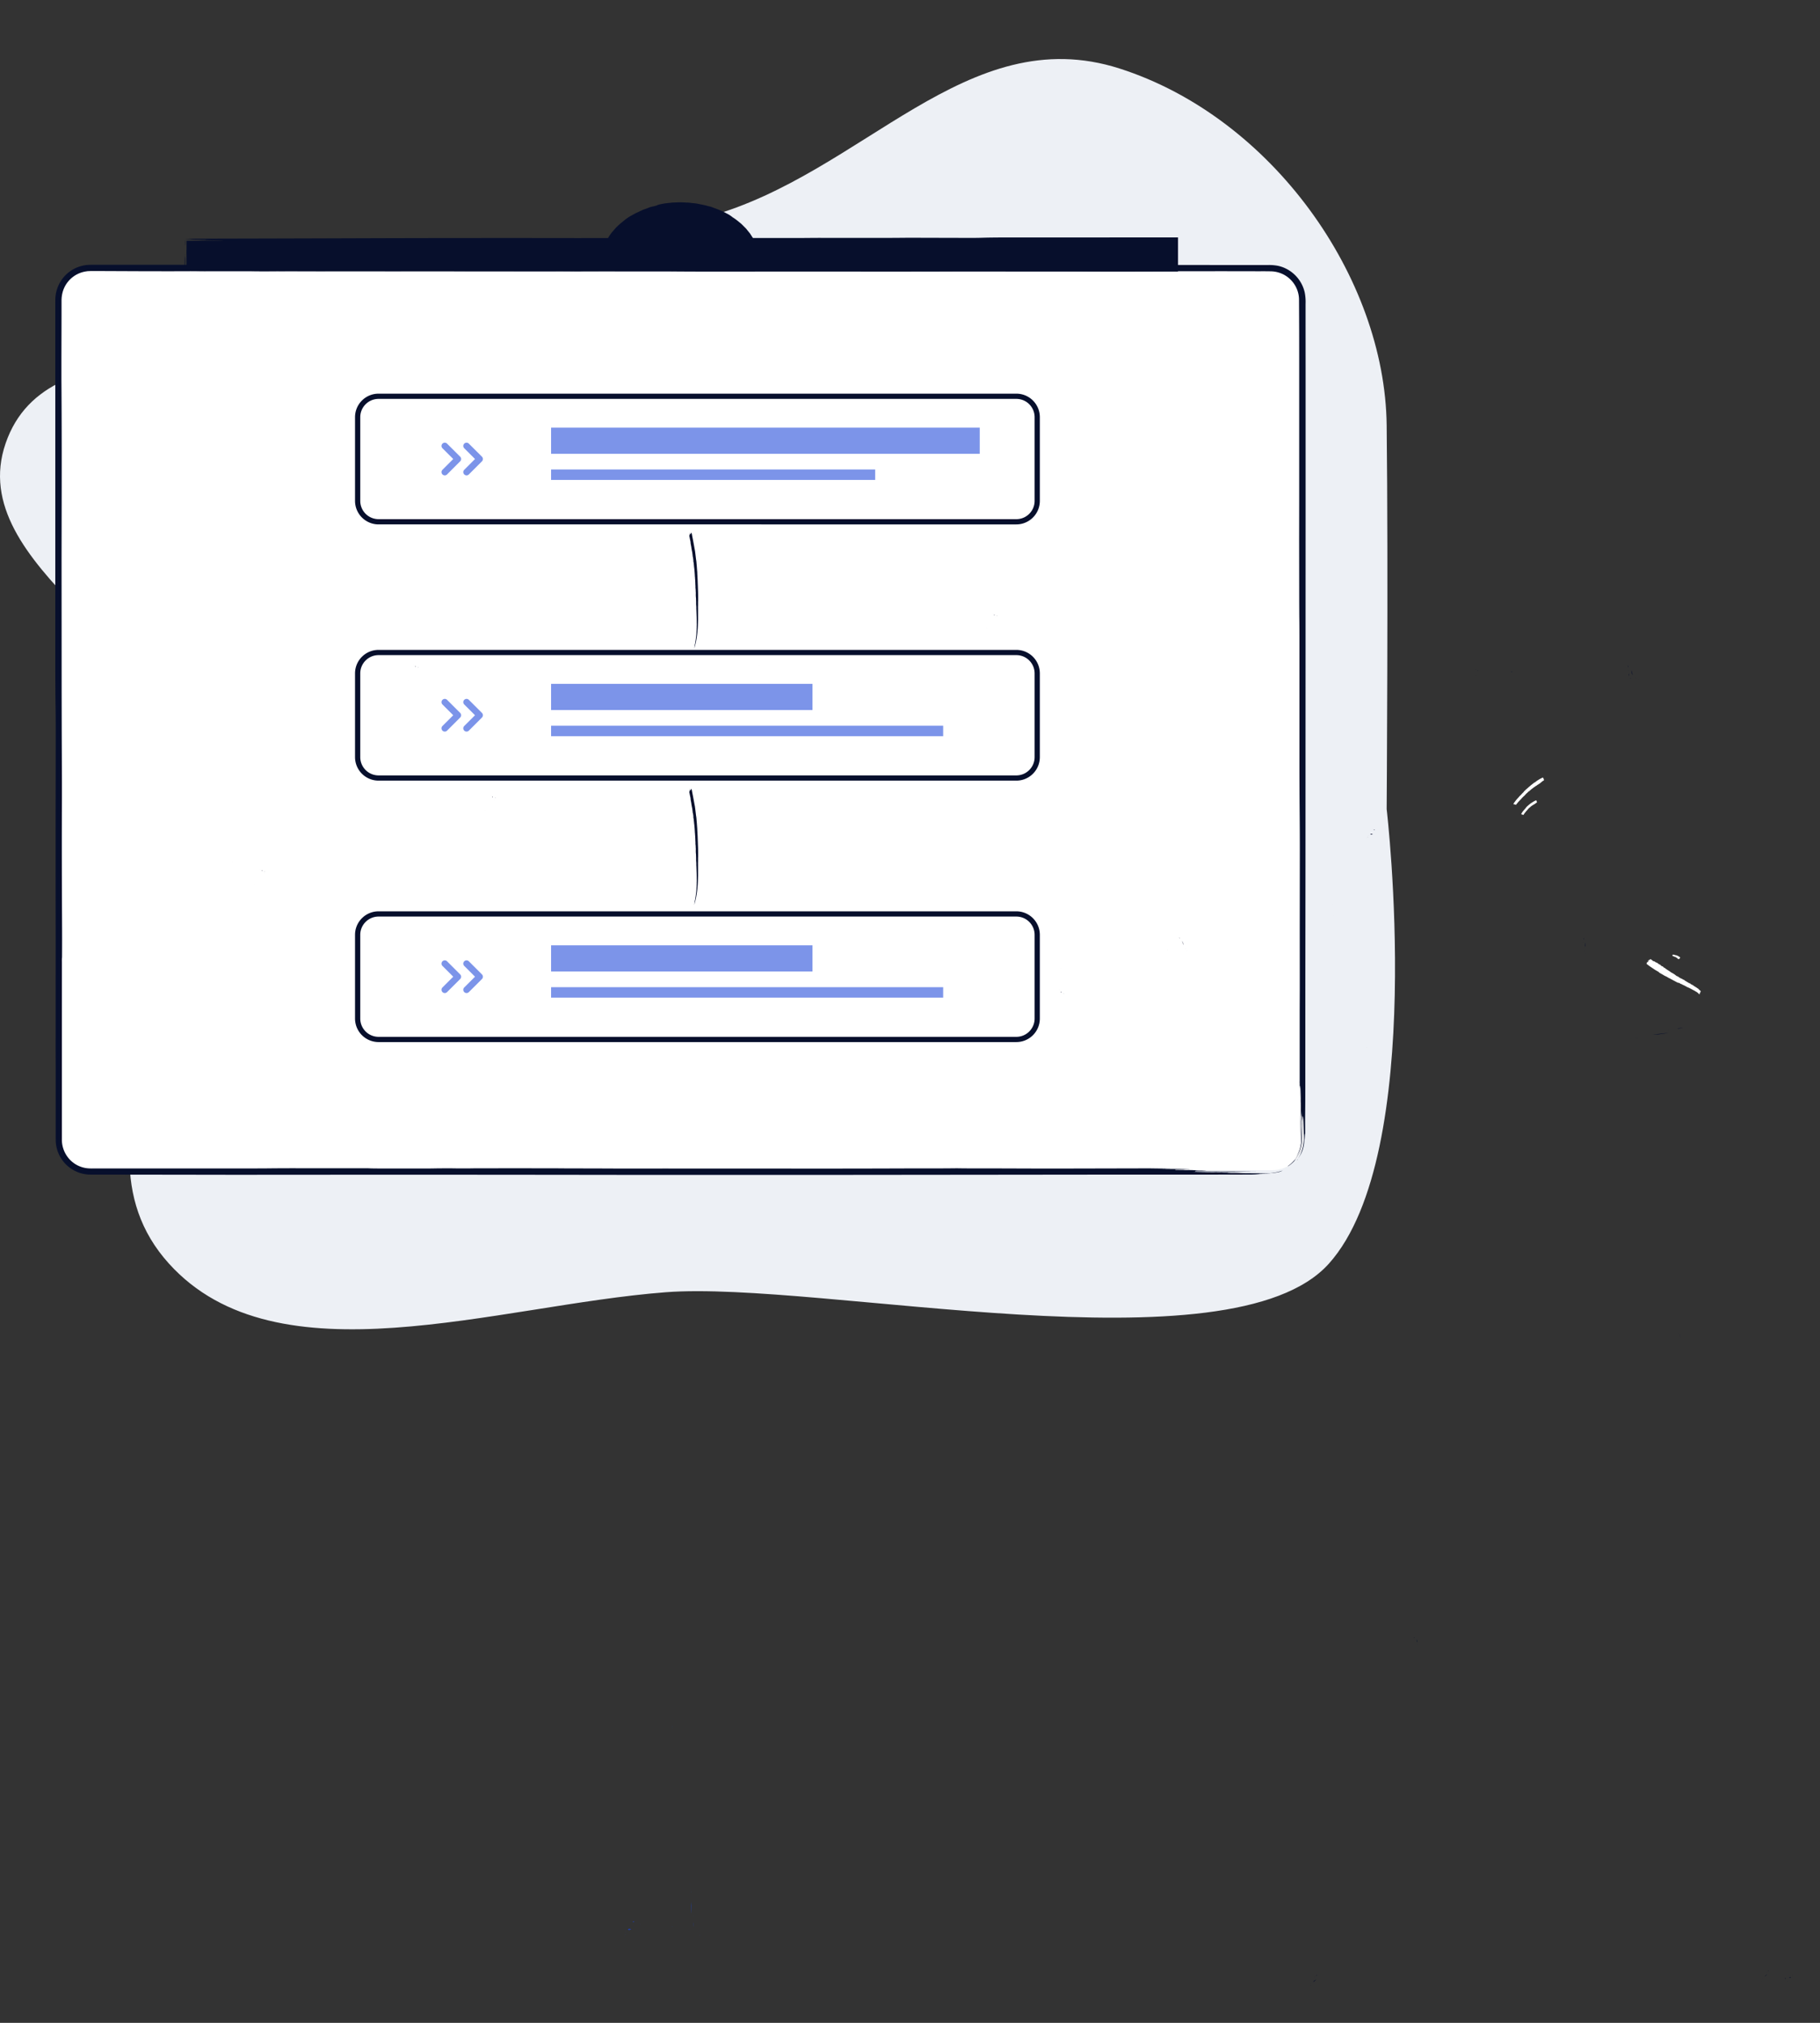 <svg width="63" height="70" viewBox="0 0 63 70" fill="none" xmlns="http://www.w3.org/2000/svg"><rect x="0" y="0" width="63" height="70" fill="#333333" stroke="none"/><path fill-rule="evenodd" clip-rule="evenodd" d="M24.5 7.5c5.374-1.471 8.96-6.824 14.254-5.129C44.034 4.062 47.94 9.604 48 14.714 48.058 19.719 48 28 48 28s1.412 11.921-2 15.728c-3.394 3.788-17.616.58-22.957.99-5.866.45-13.445 3.155-17.194-.99-4.017-4.44 2.206-11.16 1.078-16.828-.877-4.402-8.204-7.293-6.732-11.56C1.663 11.082 8.483 13.202 13 11.5c3.322-1.253 8.057-3.057 11.5-4" fill="#EDF0F5"/><rect x="2.066" y="9.189" width="43.067" height="31.305" rx="1.086" fill="#fff"/><path d="M12.38 14.437c0-.4.324-.724.724-.724h22.077c.4 0 .723.324.723.724v2.895c0 .4-.324.724-.723.724H13.104a.724.724 0 0 1-.724-.724z" fill="#fff"/><path d="M12.38 14.437c0-.4.324-.724.724-.724h22.077c.4 0 .723.324.723.724v2.895c0 .4-.324.724-.723.724H13.104a.724.724 0 0 1-.724-.724z" stroke="#070F2C" stroke-width=".181"/><path fill-rule="evenodd" clip-rule="evenodd" d="M16.07 16.417a.113.113 0 0 0 .16 0l.453-.453a.113.113 0 0 0 0-.16l-.453-.452a.113.113 0 1 0-.16.16l.373.372-.373.373a.113.113 0 0 0 0 .16m-.754 0a.113.113 0 0 0 .16 0l.453-.453a.113.113 0 0 0 0-.16l-.453-.452a.113.113 0 0 0-.16.16l.373.372-.373.373a.113.113 0 0 0 0 .16" fill="#7C94E9"/><path fill="#7C94E9" d="M19.076 14.799h14.838v.905H19.076zm0 1.447h11.219v.362H19.076z"/><g clip-path="url(#a)"><path d="M12.38 23.304c0-.4.324-.724.724-.724h22.077c.4 0 .723.324.723.724v2.895c0 .4-.324.724-.723.724H13.104a.724.724 0 0 1-.724-.724z" fill="#fff"/><path fill-rule="evenodd" clip-rule="evenodd" d="M16.07 25.283a.113.113 0 0 0 .16 0l.453-.453a.113.113 0 0 0 0-.16l-.453-.452a.113.113 0 1 0-.16.16l.373.373-.373.372a.113.113 0 0 0 0 .16m-.754 0a.113.113 0 0 0 .16 0l.453-.453a.113.113 0 0 0 0-.16l-.453-.452a.113.113 0 0 0-.16.16l.373.373-.373.372a.113.113 0 0 0 0 .16" fill="#7C94E9"/><path fill="#7C94E9" d="M19.076 23.665h9.048v.905h-9.048zm0 1.448h13.572v.362H19.076z"/></g><path d="M12.38 23.304c0-.4.324-.724.724-.724h22.077c.4 0 .723.324.723.724v2.895c0 .4-.324.724-.723.724H13.104a.724.724 0 0 1-.724-.724z" stroke="#070F2C" stroke-width=".181"/><g clip-path="url(#b)"><path d="M12.38 32.35c0-.399.324-.723.724-.723h22.077c.4 0 .723.324.723.724v2.895c0 .4-.324.724-.723.724H13.104a.724.724 0 0 1-.724-.724z" fill="#fff"/><path fill-rule="evenodd" clip-rule="evenodd" d="M16.07 34.331a.113.113 0 0 0 .16 0l.453-.452a.113.113 0 0 0 0-.16l-.453-.453a.113.113 0 0 0-.16.16l.373.373-.373.372a.113.113 0 0 0 0 .16m-.754 0a.113.113 0 0 0 .16 0l.453-.452a.113.113 0 0 0 0-.16l-.453-.453a.113.113 0 0 0-.16.16l.373.373-.373.372a.113.113 0 0 0 0 .16" fill="#7C94E9"/><path fill="#7C94E9" d="M19.076 32.713h9.048v.905h-9.048zm0 1.448h13.572v.362H19.076z"/></g><path d="M12.38 32.35c0-.399.324-.723.724-.723h22.077c.4 0 .723.324.723.724v2.895c0 .4-.324.724-.723.724H13.104a.724.724 0 0 1-.724-.724z" stroke="#070F2C" stroke-width=".181"/><path d="M57.745 35.741c-.161.019-.337.037-.535.065l.198-.009c.086-.013.287-.04.337-.056m.501-.18c-.017.002-.067.01-.098.017a.3.3 0 0 0-.089.023.4.4 0 0 0 .083-.012c.066-.014.135-.031.104-.028m-.116 10.572c.017.066.03.122.043.178-.01-.048-.023-.111-.042-.178M56.724 35.91c-.055.003-.091.008-.128.012.045-.004.094-.007.128-.013M44.973 51.932l.005-.026-.007.032zm12.78-16.295-.012.001zm.001 0-.002.008c.028-.007.021-.008.002-.008m.784 1.239.003-.039-.001.012-.003.037zm-1.778-.999q-.047.005.01 0l.036-.003h-.009zm-.322.075.009.001.027-.003h-.009zM44.546 54.355l.001-.01zm-.011.075.01-.075zm4.503 2.304a.3.3 0 0 0 .01.098l.008-.037c-.007-.015-.01-.052-.018-.06m-.095-.086v.019q.001.018.007.016.003 0 .002-.016c-.002-.012-.007-.025-.009-.019m-2.136 10.914v-.033zm2.307-10.623v.004zm-.004-.023.004.024zm-.494 4.33.002-.005zm.327-4.506h-.002v.003zm0 .001h.006q-.004-.008-.006 0m-2.656 12.325-.007.002h.002l.007-.002zm2.795-12.154q.002.009.002-.002l-.002-.007zm.054.055.001-.002v-.005l-.002.002zm-.684 4.719.005-.013zm12.724 6.625a1 1 0 0 0-.094.083l.041-.022zm.054-.12-.019.013q-.017.015-.014.016.001.001.017-.01c.013-.01.022-.023.016-.02m-3.692-8.556.01.04zm3.454 8.883-.004.003zm.025-.021-.024.02zm-2.787-.906-.003.005.006-.006zm2.905.667-.002.001zm.002.001.002.003q.005-.007-.002-.004m-4.094-10.705-.002-.009v.003l.003.008zm3.967 10.921q-.009.009.003 0l.006-.005h-.002zm-.04.078h.003l.005-.004h-.002zm-2.39-1.399-.002.002zm.008-.014-.009.014zm3.342 1.293a.06.06 0 0 0 .07.002l-.029-.013c-.01.008-.033.005-.04.011m-.145.01q.003.015.01.027c.01.016.02.02.021.017q.003-.002-.01-.021c-.008-.016-.022-.032-.021-.023m-.579-10.925.007.032zm.815 10.819.001-.001zm-.004.007a.01.01 0 0 0 .005-.008q-.005.002-.005.008m-.698-4.149v.005-.006zm.561 4.358v.001l.003.001z" fill="#070F2C"/><path d="m61.882 68.554.004-.008q-.012 0-.004.008m-1.115-12.67-.003-.007.001.002.003.007zm1.27 12.496q.002-.006-.003-.003l-.003.003.002.001zm-.03-.066-.002-.001v.001l.002.001m-.687-4.589v.014q.002-.008 0-.014M47.517 28.858a.13.13 0 0 0-.087.007l.034.018c.013-.01.046-.011.053-.025m.071-.148-.017-.004q-.015.003-.014.01 0 .006.014.005c.011 0 .022-.008.017-.012m-.271 7.539-.03.001q.015.001.03-.001m.024-7.285h-.004zm.019-.005a.03.03 0 0 0-.02.004q.012.002.02-.004m-1.227 2.331v-.005l-.001.006zm1.372-2.591v-.002h-.002zm0 0v.01q.006-.006 0-.01m1.308 7.553h.007-.008zm-1.452-7.339q-.007.003.002.003l.006-.001-.002-.002zm-.044.083.002.002.004-.001-.002-.002zm-1.17 2.691v-.002zm.001.012-.002-.012q-.002.007.002.012m10.322-8.502q0 .088.04.166l-.006-.062c-.013-.024-.023-.088-.033-.104m-.111-.166v.034q.005.033.01.03.003 0 0-.028c-.002-.023-.008-.047-.01-.037m-3.416-.069.02.06zm3.719.518.005.005zm-.029-.026q.012.015.027.026zm1.118 5.509.009-.004-.012.005zm-1.383-5.758h-.002v.004zm-.001-.001h.007c-.003-.01-.005-.007-.007 0m-5.74-1.086-.008-.01.002.003.008.01zm5.978 1.347q.01.01-.001-.004l-.007-.008v.003zm.103.034-.001-.003-.006-.005v.003zm.159 5.401.003.003zm-.024-.016.024.016z" fill="#070F2C"/><path d="M23.936 66.214a6 6 0 0 0 0-.4l-.009.139c.004.068.003.218.009.261m.061.456a1 1 0 0 0-.002-.147.3.3 0 0 0-.002.06c0 .052.003.108.004.086m-.733-6.846v-.135q-.003.056 0 .134m.634 5.493V65.3zm0 .097v-.096c0 .033-.002.069 0 .096m-.04-17.71v.02-.025zm.148 18.599v-.009zm0 0-.005-.007c.002.023.003.02.005.007m-.75.359h.03l-.01-.002h-.028zm.663-1.2q0-.036-.002.007v.027l.002-.006zm-.032-.275-.002.005v.021l.002-.005zm-.027-19.318v.008zm-.001-.057v.057zm-2.017 20.95a.1.1 0 0 0-.11.004l.044.033c.015-.017.057-.014.066-.037m.11-.266a.04.04 0 0 0-.024-.008q-.024.005-.022.018 0 .01.02.011c.016-.002.033-.014.026-.021m2.255.478h.04a.06.06 0 0 0-.04 0m-2.57-.032h-.004zm.021-.007a.03.03 0 0 0-.023.007c.008 0 .018.002.023-.007m1.142 1.229h-.006l.008.002zm-.97-1.694v-.004h-.003zm0 0v.02a.013.013 0 0 0 0-.02m.332.11-.009.001q0 .004.003.004h.008zm-.512.272q-.008.005.004.005l.007-.003-.003-.003zm-.033.147q0 .003.003.004l.004-.002-.002-.004zm1.729 1.171h-.002zm.014-.001-.016.002c.006 0 .012.005.017-.002" fill="#1E3EAE"/><path fill-rule="evenodd" clip-rule="evenodd" d="M44.586 40.347c.145-.1.266-.234.351-.388.087-.164.132-.346.13-.531 0-.37-.001-.723-.01-.987-.01.251-.01.251-.02.083-.002.127-.002.274-.002.42 0 .16 0 .319-.002.445l-.002-.057c-.004-.09-.008-.182-.01-.512 0-.035.001-.05.002-.068a19 19 0 0 0-.001-.89c-.009-.25-.018-.408-.029-.183v-.014l-.003-.056-.001-.163v-2.45l.003-.744v-.561l-.001-1.512.003-2.753c0-.448-.002-.87-.006-1.284a206 206 0 0 1-.008-1.924v-3.929c0-.337 0-.676-.005-.977l-.002-.454-.003-2.185.002-1.322v-4.935l-.001-.942-.005-1.123a.99.99 0 0 0-.956-.961q-.181-.004-.37-.003h-.191l-1.14-.002-1.701.002-.83.004-.545.003c-.575.002-1.117.002-1.645-.004a92 92 0 0 0-1.199-.005h-1.9l-2.265.003-.657-.002-2.08-.003-3.998-.001h-4.273l-1.3.004a37 37 0 0 0-.69-.004H17.8l-1.987-.002h-1.412l-1.884.001-2.562.002-.267.002h-.08c-.325.003-.649.005-.936-.002H7.348l-1.317.004q-.893.001-1.776-.004l-.933-.004h-.12q-.061 0-.115.003l-.054.002-.054.008a.99.99 0 0 0-.836.84l-.008.054-.005.086v.568l-.004 1.512v.656c.012 1.627.012 3.297.007 4.976l-.002 1.23.003 4.652.003 1.41.007 1.673v.565c-.007 1.43-.003 2.83.004 4.223v.043a97 97 0 0 1 0 1.247 1 1 0 0 0-.005.16l-.001 1.809v4.32a1 1 0 0 0 .004.114 1 1 0 0 0 .136.419.98.98 0 0 0 .826.484 1 1 0 0 0 .12.001h.741l.987.001H8.57l.646-.003a81 81 0 0 1 1.139-.005h1.955l.643.002-.18.004.102.002 1.71.001.362-.001c.256-.006.574-.006.886-.006h.186l1.986-.001 3.134.003.22.002-2.052.002q.344.004.65.003h.23l5.227-.001h.95q2.567.006 5.105-.004h.52c.388 0 .777 0 1.132-.005.258.005.553.005.849.005h.529l1.219.004h1.412l2.654-.006.274.004c.14.001.284.003.371.006h-.255.246l.782.008a5 5 0 0 1-.41.01l-.67.002c.122.004.314.006.501.007.146.001.289.002.393.005.01.002-.077.003-.164.004-.086 0-.173.001-.168.004q.005.003-.001.006l-.004.004h.41q.15-.003.3.007c-.039.004.072.005.18.005l.162.002c.004.002.017.003.01.004a4 4 0 0 1-.19.006c-.062 0-.12.002-.139.003-.052.004-.044.008-.037.012l.005.004.001.001 2.253.007h-.07c-.419.003-.443.003-.683.01-.15.004-.287.004-.47.002a23 23 0 0 0-1.128.004c.244.006.574.008.895.01l.424.004c0 .002-.038.003-.073.004-.06.003-.112.005.035.007l-.256.002.02.003h.017l.203.002c.14 0 .281 0 .362.004.082.004.264.005.442.006h.04c.26.001.44.005.58.01.044.003-.072.005-.185.006l-.178.004-.025.002a3 3 0 0 1-.242.008l.347.012-.134.002-1.988.004h-3.522l-3.699.004-5.029.005-2.568.001h-4.474l-3.14-.004-3.515-.003h-3.045l-4.458.003-1.793-.003-2.271-.003h-.907l-.076-.003-.033-.002a1.207 1.207 0 0 1-1.108-1.168l-.001-.133v-2.384c-.002-.353-.003-.706-.002-1.094v-1.606l.001-1.704-.003-2.46v-1.218l.005-3.39c0-.353 0-.673-.005-.985-.007-.442-.009-.964-.01-1.521V10.54l.001-.179q.001-.075.012-.15l.012-.075.019-.073a1.21 1.21 0 0 1 1.11-.897c.054-.003.1-.003.147-.003h1.858l2.285.001h6.947l3.705.002h.381l4.94-.005h.667l3.804.002h7.866c1.366-.001 2.752-.001 4.102.006h.473l2.428.002h1.214a1.7 1.7 0 0 1 .322.022q.165.03.314.106a1.22 1.22 0 0 1 .642.82q.038.196.03.396v.75l.001 1.497v5.091l-.004 12-.005 3.993-.001 3.234v.237c0 .424 0 .85-.005 1.238a21 21 0 0 0-.001.44v.302c-.002.1-.005.18-.007.091-.006-.22-.013-.164-.019-.096l-.002.071q0 .049-.003.11-.003.119-.032.236a1.1 1.1 0 0 1-.143.336l.032-.053.026-.056a1 1 0 0 0 .045-.113l-.01.025-.02.048-.039.077a1 1 0 0 1-.077.123l-.012.019v-.002l.013-.018c.086-.132.146-.28.176-.434q.029-.152.026-.308c0-.07 0-.09-.002-.11v-.027c-.013-.603-.028-.685-.044-.508a.7.7 0 0 0-.009.163v.236q0 .19-.003.386a1.06 1.06 0 0 1-.2.577c-.104.135-.076.104-.048.073.02-.022.04-.044.008-.001a1.1 1.1 0 0 1-.246.214c-.013.005-.01 0-.005-.004q.005-.005.003-.006m-29.064.087h.06c.337.002.581.003.854 0a44 44 0 0 0-.814 0zM15.02 9.372l.085.002a8 8 0 0 1-.258-.002zm8.415.003h-.073q-.126 0-.013.001h.084zm4.315-.002h.164-.008l-.086.001z" fill="#070F2C"/><path d="M44.869 40.027c.094-.139.154-.298.174-.465q.006-.065.008-.134v-.141l-.004-.296-.013.401q.002.068-.003.163l-.014.096-.024.097q-.046.145-.124.279m-.872.563.095-.002c.04-.004.083-.012.116-.017a.6.6 0 0 0 .188-.061c-.004-.003-.052.02-.171.048a1.3 1.3 0 0 1-.192.026c-.047.004-.069.007-.036.006m-20.817-.157h-.367c.098 0 .228.002.368 0m21.812-2.706v-.044zm.002.261c.002-.111 0-.185 0-.261a8 8 0 0 0 0 .261m-20.069-28.6h.054-.067zm19.993 30.737.016-.02zm0-.001-.002-.008c-.035.05-.025.04.002.008m-2.871.439h.078l-.023-.002h-.077zm2.976-2.495q-.002-.096-.002.021v.073l.002-.018zm-.048-.664-.001.017v.056l.002-.018zM19.906 9.386h.02zm-.156 0h.155c-.055 0-.112-.002-.156 0m25.805 59.115a.5.5 0 0 0-.103.082q.025-.008.047-.018c.013-.018.052-.049.056-.064m.033-.154-.021.012q-.018.015-.013.018.003.004.018-.009c.013-.01.023-.024.016-.021m-.227.373-.005.003zm.027-.019a.1.1 0 0 0-.026.02.1.1 0 0 0 .026-.02m-3.281-.955-.005.005.007-.005zm3.379.664v-.002l-.003.002zm.001 0 .004.006q.005-.008-.004-.006m-.425-10.873.001-.009v.003l-.002.009zm.313 11.131q-.008.007.004 0l.007-.005h-.003zm-.036.092h.003l.005-.005h-.003zm-2.787-1.385-.002.001zm.015-.013-.013.013q.008-.006.013-.013M6.457 8.333H40.66v.947H6.457z" fill="#070F2C"/><path fill-rule="evenodd" clip-rule="evenodd" d="M6.467 8.65c.003.139.004.294.004.446v.127l.034-.002v-.03l.003.025v.005h.16l.043.003c.15.004.3.002.384-.004.12-.01.195-.019.088-.03l.033-.003.078-.001h1.174l.095.001q.133 0 .261.002a8 8 0 0 0 .27 0q.317-.004.636-.001h.088l1.319.003q.32 0 .615-.006c.295-.005.593-.008.922-.008h1.883c.162 0 .323 0 .467-.005l.177-.001h.04l1.047-.003.634.001q.935.005 1.872 0h.492c.154.001.311 0 .451-.001a35 35 0 0 1 1.07.002c.353.004.72.005 1.083.005l.816-.002.397-.004.261-.003c.276-.002.535-.002.788.005.171.005.372.005.575.005l.91-.001 1.085-.002.315.001q.492.005.996.004h1.916l2.047.001.623-.004q.142.004.33.004h.684l.951.002q.33.002.677 0c.292-.003.603-.003.903-.002l1.227-.002.128-.001h.038c.156-.003.311-.006.449.002h.634l.631-.004q.429-.002.851.004.212.003.439.003v-.75l-.773-.003h-.314c-.778.012-1.576.012-2.379.007l-.587-.002-2.224.002-.674.003-.798.006h-.27a102 102 0 0 0-2.018.003H30.5q-.291.005-.59 0h-.002c-.001-.002-.002-.004-.078-.005l-.864-.002-3.776-.005-1.727-.001h-.027l-.28.001a16 16 0 0 1-.543.004h-.07l-.864-.001-.308-.002.084-.004-.05-.001-.817-.002h-.172a10 10 0 0 1-.423.005h-1.036l-1.5-.005-.105-.001h.98a10 10 0 0 0-.313-.004h-.11l-2.498-.002-.455-.001q-1.228-.006-2.438 0h-.25c-.185-.001-.37-.001-.537.002-.126-.004-.268-.004-.41-.004l-.252-.001-.586-.004h-.013q-.33-.002-.661 0c-.407.003-.833.003-1.266.002l-.134-.003-.182-.005h.122-.118l-.378-.006q.094-.011.189-.007l.319-.001c-.062-.004-.155-.005-.245-.006-.07 0-.14-.002-.191-.004L8 8.382c.04 0 .082-.001.078-.003q-.005-.003-.005-.005v-.003h-.196q-.075.003-.149-.005c.016-.003-.038-.004-.09-.004l-.079-.001-.003-.001-.004-.002c.006-.002.048-.003.087-.004l.064-.003c.023-.002.016-.005.01-.008l-.007-.005-1.084-.004h.037c.195-.002.207-.002.317-.007a4 4 0 0 1 .224-.001c.27.005.373.004.538-.004-.122-.004-.283-.005-.44-.007l-.202-.002.032-.004c.027-.001.05-.003-.022-.004l.122-.002-.02-.002-.1-.001c-.067 0-.134 0-.175-.003-.042-.003-.129-.003-.214-.004H6.7c-.126 0-.215-.003-.285-.007-.024-.002.03-.003.084-.005l.082-.002a1 1 0 0 1 .122-.007l-.175-.009.063-.001.95-.004 1.69-.004 1.773-.005 2.411-.008 1.233-.003 2.149-.002h1.509l1.69.002 1.462-.002 2.14-.006.862.003 1.092.001 1.548.002.685-.001.233-.002c.169-.001.338-.003.524-.001h1.59q.597.002 1.18-.004c.195-.002.384-.002.585 0l1.63.004c.169 0 .323 0 .472-.005.211-.007.462-.009.73-.01l3.884-.001h2.165v1.181h-.117l-2.024-.001h-3.329l-1.775-.002h-.182l-2.367.004h-.32l-1.822-.002h-1.688l-1.96.002h-.12c-.655 0-1.32 0-1.966-.007h-.227l-2.325-.001-2.87.002-1.004-.001-5.75-.004-1.912-.005-1.55-.001h-.11c-.204 0-.41 0-.597-.005l-.21-.001h-.191v-.148c.003-.05.006-.092.008-.046.005.113.012.084.018.05.003-.046.005-.121.006-.198.001-.08.003-.163.007-.213v.151l.005-.078.003-.069v.001q.003.084.004.227l-.005.15c0 .034.001.044.002.054v.013l.001.011.002.048.044-.002c.28-.012.317-.027.233-.043l-.006-.002c-.004-.002-.01-.004-.072-.006h-.098v.005l-.006-.006h-.003v-.003l-.007-.007h.007l.001-.031h-.033v.006l-.007-.006h-.003v-.004l-.006-.006h.006v-.025c0-.122 0-.248.002-.357-.002-.083-.004-.063-.006-.044-.002.014-.003.027-.004 0 .001-.172.006-.162.01-.151zm-.005.588v-.006h-.006zm.01.01-.01-.01v.027h-.006l.006.006v.003h-.006l.006.006v-.006h.004l.006.006v-.006h.026l.006.006v-.006h-.006l-.01-.01h.01l-.026-.025zm0 0v.017h.016zm-.064-.424v-.01zm.41.431a6 6 0 0 1-.306.01l-.002-.032h.067l.2.001c-.08.01-.08.01.04.021M20.14 8.43h-.028c-.163-.002-.28-.003-.408 0 .122.002.235.001.389 0zm14.795.757h-.012l.124.001zm-4.004-.001h.035q.06 0 .007-.002h-.036l-.005.001m-2.068.002h-.078l.004-.001z" fill="#070F2C"/><path d="M6.492 8.868a9 9 0 0 0-.001.413l-.034-.034.097-.003-.097-.006.043.043.006-.091c-.005-.082-.006-.272-.014-.322m-.072-.561a2 2 0 0 0-.002.195.4.4 0 0 0 .005-.082.5.5 0 0 0-.002-.113m10.059.12h.176c-.047 0-.11-.002-.176 0m-9.32.764h.02zm-.126.002c.053.001.089 0 .125-.002-.044 0-.092-.001-.125.002m23.185-.02h-.026l.032.001zM6.4 8.809v.012zm0-.001.007.006c-.002-.03-.004-.024-.006-.006m.966-.49H7.33l.011.001h.037zm-.371.902q.045-.001-.01-.002H6.95l.008.002zm.318-.045-.008-.002h-.027l.008.002zm25.31 0h-.01zm.073 0h-.074q.042.002.075 0M20.926 9.08c0-1.085 1.178-1.964 2.631-1.964 1.454 0 2.632.88 2.632 1.963" fill="#070F2C"/><path fill-rule="evenodd" clip-rule="evenodd" d="M26.176 9.047q-.004-.018-.005-.04c-.002-.023-.003-.045-.014-.06-.01.013-.01.013-.021.006v.041a.04.04 0 0 1-.014-.026l.001-.003.003-.005a.05.05 0 0 0-.006-.037c-.01-.011-.02-.017-.03-.006q-.003 0-.003-.003l-.002-.007a1 1 0 0 0-.02-.112l-.005-.034-.025-.093-.04-.122a.2.2 0 0 0-.029-.052.4.4 0 0 1-.047-.077 1 1 0 0 0-.134-.21l-.067-.076-.038-.049a1 1 0 0 0-.136-.14l-.001-.001-.024-.025a.2.2 0 0 0-.035-.027.4.4 0 0 1-.08-.068.4.4 0 0 0-.081-.07l-.067-.042h-.001l-.035-.02-.023-.012a.4.4 0 0 1-.064-.044.2.2 0 0 0-.048-.031l-.03-.018-.049-.026a1 1 0 0 0-.098-.045L24.88 7.5a1 1 0 0 0-.089-.044 3 3 0 0 0-.179-.067 1 1 0 0 0-.13-.04l-.066-.019-.041-.008-.02-.004a.1.1 0 0 0-.03-.012l-.067-.014-.094-.02a.4.4 0 0 0-.066-.012l-.04-.005q-.026-.002-.05-.006-.03-.004-.058-.005l-.077-.007a.1.1 0 0 1-.049-.007.4.4 0 0 0-.063-.003l-.063.002-.085-.007a.3.3 0 0 0-.091-.005q-.07.002-.141.002h-.005l-.032.001a2 2 0 0 1-.237.03l-.058.005-.22.044a.3.3 0 0 0-.064.02l-.032.01-.044.016-.026.007a1 1 0 0 0-.098.024l-.092.041a.2.2 0 0 1-.057.022v-.001q0-.003-.01-.002l-.08.03-.172.077q-.057.028-.113.06l-.052.028a1.3 1.3 0 0 0-.168.112.2.2 0 0 1-.047.038l-.04.031-.027.021-.024.018.004-.008-.005.002-.06.048-.003.002-.012.012a.1.1 0 0 1-.033.039l-.064.067-.053.051-.047.055-.008.007q.017-.025.037-.048l.022-.027q-.014.009-.021.02l-.007.01a1.3 1.3 0 0 0-.17.231l-.035.05-.026.053-.048.107a.2.2 0 0 0-.022.073.3.3 0 0 0-.025.058l-.022.052a.3.3 0 0 0-.013.064 1 1 0 0 1-.02.12l-.005.014-.007.014v-.008q.003-.006 0-.004v.012l-.01.035q-.009-.003-.008-.02V8.9q-.006.01-.01.023 0 .01-.005.018-.003-.001-.004-.008 0-.008-.003-.009h-.01l-.002.018q-.002.015-.008.014-.005-.001-.006.008 0 .006-.002.008h-.004q-.002-.001-.005-.01 0-.004-.003-.006-.005-.004-.012-.003h-.005l-.014.11a.1.1 0 0 0-.007-.037.03.03 0 0 1 0-.024.06.06 0 0 0-.001-.056.3.3 0 0 0-.018.065q-.003 0-.005-.004c-.002-.003-.003-.006-.006.001l-.001-.013h-.002l-.002.002-.002.01q0 .012-.006.019l-.007.024a.1.1 0 0 1-.011.03c-.005.002-.006-.004-.007-.01q0-.006-.003-.01a.02.02 0 0 1-.008-.013l-.014.018-.001-.007.002-.059v-.046l.003-.03q0-.033.004-.063l.018-.092.02-.096q.006-.03.016-.06l.01-.034.04-.126a3 3 0 0 1 .122-.24q.059-.101.135-.191l.052-.06.055-.064q.056-.057.113-.11l.02-.017q.032-.03.069-.06l.05-.041.034-.028q.027-.024.055-.046l.094-.066q.039-.026.079-.05l.102-.055q.072-.042.147-.076l.066-.03.073-.035q.018-.006.034-.016.02-.01.041-.017l.083-.028q.06-.02.117-.046a.3.3 0 0 1 .06-.018q.084-.018.168-.04a.2.2 0 0 0 .047-.019.3.3 0 0 1 .075-.024l.042-.009q.08-.018.16-.03l.207-.022a1 1 0 0 1 .122-.007l.066-.003.112-.003q.075.001.15.005l.083.004q.068.001.134.01.024.004.05.006l.06.006q.055.005.109.014l.186.038.019.004q.068.013.136.032.054.016.11.027l.033.009.183.068q.084.03.167.069.098.04.189.092a1 1 0 0 1 .21.134 2 2 0 0 1 .24.178q.043.032.081.069l.11.11q.04.037.072.082l.099.122.085.132q.042.066.074.139.037.07.064.144l.033.1q.018.051.026.102l.026.138.006.03a.3.3 0 0 1 .001.078q0 .02.002.039c-.002.005-.004.01-.007.005-.006-.011-.013-.008-.018-.004q-.005.01-.004.023l-.003.02V9.02l-.003-.012-.004.009-.001.007-.008-.023.003-.015q0-.005-.003-.006c-.015-.03-.03-.033-.046-.023l-.001.001q-.003 0-.007.008.003.03.002.062c.003.008.005.006.007.004q.002-.004.004 0c0 .017-.005.016-.01.016zm-4.59-1.122a.1.1 0 0 0-.03.03.1.1 0 0 0 .03-.03m2.543-.667.001.001-.011-.001q-.006-.003 0-.003l.008.001zm.392.093h-.003q-.007-.002-.001.001h.004m.196.066.008.002h-.005z" fill="#070F2C"/><path d="M26.15 9.027a.1.1 0 0 0-.003-.053l-.011.02c.005.008.005.028.013.033m.089.051.002-.01q-.002-.01-.007-.01-.003 0-.003.009c0 .007.005.014.008.01m-.148-.157v-.003zm.002.011-.002-.012q-.001.007.002.012m-1.508-1.546h.003zm1.662 1.641h-.007q.004.004.007 0m-5.335-.044v.004h.002V8.98zm5.207-.05q-.001-.004-.002.001l.001.004.001-.001zm-.048-.025v.003h.001zm-1.725-1.591.008.001q-.004-.002-.008-.001M56.391 23.4a.3.3 0 0 0-.005-.094l-.007.035c.005.015.007.05.012.059m.055.092.003-.018q0-.018-.003-.016l-.003.015c-.001.012.002.024.003.019m-4.794 2.172-.023-.019a.1.1 0 0 0 .023.019m4.679-2.461v-.004zm.005.021-.004-.022zm-3.239-1.809h.005zm3.361 1.988v-.002zm-.001 0h-.004q.001.007.004 0m-3.33 2.827h.007-.009zm3.233-3.001v.008l.002-.002zm-.047-.052.001.005.001-.002zm-3.653-1.749.014-.001zm-1.505 1.766a.02.02 0 0 0 0 .026l.01-.01c-.005-.004-.004-.014-.01-.016m-.068-.024-.002.005q0 .006.004.005.003 0 .003-.004-.001-.006-.005-.005m.585-.111h.009zm-.477.181.002.006q0-.004-.002-.006m-.115-.047h.005zm.144-.125h-.002zm-.05.17q0 .003.001 0v-.001zm.038.015.001-.001v-.001h-.001zm.646.567-.003.002q.002 0 .003-.002m-.773-.449q0-.008-.004-.002l-.001.01zm.02-.06v-.003l-.002.004v.003zm-.037.096h-.002q0 .002.002 0m.037-.105-.002.004zm-.031.084v.002zm-.012.035v-.001m1.254-.162a.03.03 0 0 0 .021-.021l-.018-.005c0 .008-.01.018-.003.025m.06.032h-.003zm1.258-.119h-.004zm-1.303.002.007-.003q-.005 0-.007.003m1.501.056v-.001m-1.49-.024q.001-.002-.002-.002v.002zm-.001-.055-.001-.002-.002.001.001.002zm.579.013h-.002zm-12.005 9.396q.024.075.056.148l-.014-.057c-.012-.023-.033-.079-.042-.091m-.098-.126.01.028q.012.026.013.024l-.008-.024c-.007-.018-.018-.036-.015-.028m-2.587-.965-.044-.034zm2.828 1.403.001.006zm-.013-.036.013.036zm-4.651 2.488.007.004-.009-.005zm4.475-2.753v.003zm0 0h.003q-.005-.009-.003 0m-.46.303h.011l-.003-.001h-.011zm.619-.044q.005.013 0-.004l-.003-.007q0 .006.003.01m.052.086v-.003l-.003-.007v.002zm-5.257 1.89.001.003zm-.012-.02.012.02zm.92-.439a.02.02 0 0 0 .008-.027l-.017.005c.005.006.001.016.01.022m.086.053q.004 0 .005-.004.003-.003-.004-.005-.003 0-.005.002c-.003.003.002.007.004.007m-.512-1.635h.008zm.377 1.504q.003-.004 0-.007c0 .002-.003.004 0 .007m.157.116-.007-.003zm-.973-1.548-.002.001zm.847 1.449q0-.003-.003 0v.001zm-.049-.043h-.002v.002h.002zm.073-.747.003-.001q-.002-.002-.003 0m18.146-.874a1 1 0 0 0-.02.158l.018-.057c-.001-.026.007-.085.002-.1m-.061-.161-.005.029q-.001.029.003.027.003 0 .005-.024c.002-.02 0-.041-.003-.032m.058.509-.002.006zm.006-.038-.006.038zm-5.546 1.324.008-.002-.01.001zm5.46-1.65-.001.003zm0 0h.005q-.002-.01-.005 0m-.425.359.009.007-.002-.003-.01-.006zm.487-.049q0 .014.002-.003l.001-.01-.001.002zm.024.104.002-.003.001-.008-.002.003zm-5.962.579-.002.003zm.016-.023-.017.023a.1.1 0 0 0 .017-.023" fill="#070F2C"/><path fill-rule="evenodd" clip-rule="evenodd" d="M57.056 33.242q-.006-.004-.013-.004l-.002.003q-.006.006-.003.013l.003-.004q0-.003.005-.005.002.005.008.008l.005.004-.003.01a.07.07 0 0 1-.033.035l-.001.001h-.003v-.005a.01.01 0 0 0-.01 0l.001.003-.001.007-.004-.002v.01l.002.007a.03.03 0 0 1-.012.016l-.003.008.004.002q.003 0 .004.004.004.012.013.015l.003.002.039.028q.022.02.047.037l.118.079.03.02.026.018q.037.024.077.045l.044.026.018.012.005.005q.022.025.052.039l.053.03.045.026.049.03.009.004.04.018.032.016.047.029a.3.3 0 0 0 .045.022l.047.025.06.033.029.016.049.025q.051.03.107.054a.04.04 0 0 0 .024.003q.007 0 .016.003a.3.3 0 0 1 .042.027q.007.005.017.008a.1.1 0 0 1 .034.013l.009.005.013.007.01.005q.006.002.011.006l.022.009.02.009.042.023q.015.006.03.016.01.008.022.013l.061.026.041.02.007.004.038.02.04.021.042.023.014.007q.015.007.031.017l.03.019q.015.007.029.017a.3.3 0 0 1 .073.061l.019.02h.001l.002-.007h.01q.002.002.004 0l-.001-.009q-.003-.004-.002-.007 0-.003-.002-.005v-.004l.003.002q0-.003.003-.002l.002-.001-.007-.019q.01 0 .012.011.001.005.005.005c.005 0 .005.001.01.005l.001.001-.004-.006-.014-.022.007-.006h.003q.002.002.004.001l.001-.001v-.003q-.003-.002 0-.004v-.005l-.005-.005.004-.004h.004q0 .003.003.002l-.003-.007-.002-.009.008.008q.004.004.008.002l-.005-.013-.002-.002h-.001q0-.002.001 0l.002.002-.002-.006-.001-.005a.2.2 0 0 0-.032-.03l-.017-.015-.013-.015-.006-.006-.009-.01a2 2 0 0 0-.17-.109l-.002-.002q-.005-.002-.008-.007l.012.007.015.008-.002-.003-.009-.006-.031-.02-.012-.006-.014-.007-.003-.002q-.006-.005-.013-.003l-.004-.002-.022-.013v-.002h-.001l.004-.001-.008-.006-.023-.014a.03.03 0 0 0-.018-.006l-.009-.003-.046-.027-.038-.023-.061-.037-.016-.01-.007-.005v-.005a.03.03 0 0 0-.016-.01.1.1 0 0 1-.055-.028l-.007-.005-.023-.008-.02-.008-.059-.034-.015-.01a.12.12 0 0 0-.065-.034l-.008-.005-.036-.027-.022-.017-.02-.017-.019-.008-.016-.01q-.001-.01-.01-.01h-.006q-.007-.007-.017-.01-.008-.004-.015-.01l-.024-.013a.04.04 0 0 1-.018-.01l-.023-.019-.018-.011a.01.01 0 0 1-.006-.01l-.018-.006-.042-.028-.01-.006-.05-.034a.1.1 0 0 1-.023-.02l-.008-.006-.014-.007-.015-.008-.024-.015a.02.02 0 0 1-.012-.013.02.02 0 0 0-.018-.018l-.008-.001-.012-.003-.023-.012a.1.1 0 0 1-.024-.023.04.04 0 0 0-.027-.02.02.02 0 0 1-.012-.006l-.01-.006a.2.2 0 0 1-.05-.034l-.016-.012-.028-.015h-.001l-.006-.002a.02.02 0 0 1-.016-.004l-.01-.007-.037-.024a.05.05 0 0 0-.028-.009.03.03 0 0 1-.019-.005l-.032-.025a.04.04 0 0 0-.018-.012l-.007-.005q-.002-.004-.006-.006l-.002-.002-.012-.008-.017-.013h-.003l-.003.002a.05.05 0 0 1-.02.026q-.01.006-.012-.003v-.006q-.006 0-.011.005l-.002.001q0 .005.004.006.003 0 .004.004a.03.03 0 0 0-.012.02c-.01.007-.016.004-.021 0m1.518.839a.02.02 0 0 1-.012-.007h.002q.007.002.01.007" fill="#fff"/><path d="M57.064 33.218q.002.011.014.01l.003-.016c-.005.003-.01 0-.017.006m-.061.062v.006q.003.002.005-.002v-.005c0-.004-.005 0-.005.002m1.66.849-.005-.002q0 .002.005.003m-1.54-.943q0 .002.004 0 0-.002-.004 0m-.116.116.004-.006zm.097-.091q.003 0 .001-.002zm.036-.037.001-.002zm.65.428-.002-.001q0 .002.002 0m.346-.428c-.003 0-.001-.003-.006.001l-.006.007v.002l-.004.003.001-.002h-.002l-.008.01h-.001v.001l-.003-.003v-.002h-.001q-.003 0-.002-.002l-.003-.004h-.008l-.005-.004h-.003l-.004-.001-.001-.002-.005-.005h-.001q0-.003-.002-.001-.003 0-.003-.003l-.001-.005h-.006q-.002 0-.002-.003v-.003l-.003-.002-.004-.001v-.002l-.003-.003-.005-.004-.006-.004h-.003v-.002l-.002-.001-.003-.003-.002-.001q-.002 0-.003-.002l-.004-.001q-.003.001-.002-.002h-.005l-.002-.003q0-.003-.002-.003l-.004-.004H58l-.004-.003-.002-.001-.007-.003h-.007q-.003-.004-.007-.002h-.002v-.002l-.003-.002-.013-.006-.006-.002h-.003l-.003-.001h-.001v-.002l-.002-.002h-.001q-.002.003-.002.001h-.004l-.005-.003h.004l-.002-.001-.009-.003h-.001l-.01-.002h-.002c0-.002-.002 0-.002-.002l-.002-.001h-.008v-.003l-.001-.002v-.002h.002l-.001-.003v-.002l.001-.002v-.002l-.001-.002v-.003l.001-.003-.004-.003.002-.002h.001q0 .003.002 0l-.002-.004v-.002h.001v-.003l-.001-.001-.001-.002.001-.002v-.005l.005-.001h.03q.005 0 .008.002l.007.002.006.002.006.001h.01l.002.002.005.002.006.002.002.001h.007l.003.002h.005l.002.001.006.004.003-.001q0-.003.004-.002.008 0 .015.005l.007.002.005.002.008.004.007.002.007.003.006.003.012.004.007.004.006.003.008.004q.005 0 .006.006h.001l.009.006.01.005.004.003.025.02.005.005q.002-.001.001.004h.001l-.001.003-.006.006v.004h-.002l-.001.002-.003.002v-.002.001l-.015.016q.002 0 0 .003l.004-.004z" fill="#fff"/><path d="M58.128 33.182q.002-.003-.001-.002l-.003.005c.002-.002.002 0 .004-.003m.025-.026-.002.001v.002zm.002-.006-.002.003zm-4.707-6.201c-.004.007-.014.007-.014.017.005.004.005.004.007.01.003 0 .004-.004.008-.003l-.002.008-.003-.002q-.005 0-.005.006 0 .009.007.015v.003l-.02.012-.007.003-.004.002-.012.008-.022.013-.008.01a.04.04 0 0 1-.013.013l-.03.02q-.004.002-.006.008l-.003.003q-.007.008-.015.013l-.011.006-.033.021-.006.004-.007.005a.03.03 0 0 1-.017.011l-.02.01-.012.01-.005.006-.003.004a.02.02 0 0 1-.014.006l-.01.005-.015.01c-.004.006-.011.008-.016.014l-.005.003-.017.01-.03.021-.032.024-.008.01q-.004 0-.006.002l-.01.008-.016.01-.01.01-.013.01-.018.016-.001.003q-.002.006-.008.005l-.01.008-.008.01a.03.03 0 0 1-.014.008l-.014.01-.023.017-.005.005a.1.1 0 0 1-.032.033l-.009.007-.031.03-.008.01-.01.013-.004.003a.1.1 0 0 0-.026.03l-.008.008-.004-.001-.012.011-.053.052-.026.029-.007.01-.011.012-.005.004v-.002h-.002l-.013.014q0 .005-.005.009l-.011.014-.021.02-.002.002q.005-.008.012-.015-.005.001-.006.005l-.038.044a.2.2 0 0 0-.03.037q-.006.005-.008.013c-.005 0-.007.006-.01.008l-.009.008-.008.01-.014.021-.007.002.001-.001v-.001.002l-.008.004a.004.004 0 0 1 0-.006l.002-.005-.009.003c-.002-.001.001-.003 0-.005l-.004-.002-.003.002q-.002.003-.004 0-.003 0-.004.002l-.002-.001v-.005l-.006-.005-.016.015q.003-.005.001-.008 0-.003.002-.004.008-.002.005-.01l-.012.007q0-.004-.003-.004v-.002h-.001q-.002.002-.005.002t-.005.002l-.007.002-.001-.005-.002-.005h-.006v-.002l.01-.016.02-.027q.012-.015.02-.03l.03-.038.014-.02.028-.032.02-.023.023-.024.02-.022.027-.033.012-.012.016-.015.022-.021.01-.01.009-.012.01-.011.013-.012.015-.018.008-.008.025-.021.005-.009.007-.013.055-.054.027-.025.015-.014.034-.028.05-.045.027-.021.003-.003q.018-.015.035-.032l.005-.004.03-.022.026-.021.031-.024a.1.1 0 0 1 .04-.025l.037-.027.046-.035.017-.01q.05-.032.1-.06l.034-.016.028-.015a.02.02 0 0 1 .013-.005q.003 0 .007-.003.002 0 .002.003 0 .006.005.01c.003.002.006-.002.009 0l-.002.002.003.001h.001l-.002.006h-.003v.001a.03.03 0 0 0 .007.023l.004.003c.004 0 .007-.005.01-.004.002-.004-.002-.004-.002-.006q.006 0 .008.006" fill="#fff"/><path d="M53.45 26.964h-.005l-.004.005.007.004c0-.003.004-.005.002-.009m-.014-.045h-.003v.003q0 .002.003.001zm-.86.812.003-.002zm.872-.733-.002.002q.002 0 .002-.002m-.023-.079.001.003zm-.38.371v-.001m.157.443c-.002.004-.008.002-.007.01l.005.008.004-.001v.006l-.002-.002q-.003 0-.002.003 0 .008.004.012v.002l-.01.005h-.004l-.002.002-.006.003-.012.005-.004.005a.01.01 0 0 1-.006.008l-.016.008-.003.004-.001.002-.008.006-.006.003-.017.01-.003.002-.003.003a.01.01 0 0 1-.01.005l-.01.003-.005.005-.003.004-.001.002-.007.003q-.004 0-.006.002l-.007.005-.008.007h-.003l-.009.005-.015.011-.016.012-.003.005h-.004l-.005.005-.008.005-.005.005-.006.005-.009.009v.001q0 .004-.005.003l-.004.004-.004.005-.007.004-.008.005-.011.008-.002.002a.03.03 0 0 1-.015.018l-.005.004-.014.016-.004.005-.004.008-.001.002a.03.03 0 0 0-.012.015l-.004.005-.002-.001-.006.006-.025.026-.011.014-.001.002q0 .005-.002.006l-.006.007-.002.002-.001-.002-.006.006v.002l-.002.005-.005.007-.01.011h-.001l.005-.008q-.003 0-.003.003l-.017.023-.013.02-.003.008q-.003.001-.005.004l-.004.004-.003.006-.005.011h-.005l-.005.002-.002-.003.001-.003h-.006l-.002-.002-.003-.002-.001.001h-.008q0-.003-.002-.004l-.005-.004-.008.008-.001-.005v-.002q.005 0 .002-.005l-.008.002-.004-.002v-.002l-.004.001-.003.001h-.005q-.002 0-.002-.003l-.003-.003-.005-.001v-.001l.004-.01.009-.014.008-.017.013-.021.007-.011.013-.018.01-.012.011-.014.01-.011.02-.025.007-.008.011-.011.005-.006q.001-.004.004-.006l.006-.006.006-.006.007-.01q0-.003.004-.005l.013-.01.002-.006q0-.005.002-.008a.2.2 0 0 1 .029-.029l.021-.02.017-.015.026-.023.015-.01.002-.002.018-.017.002-.002.016-.01.014-.012.016-.012.02-.01.002-.001.02-.014.025-.017.009-.005a1 1 0 0 1 .085-.043q.003-.003.008-.002h.003q.002 0 .002.002 0 .003.003.007l.005.001v.003h.002v.004h-.003a.03.03 0 0 0 .006.018q0 .003.002.003l.006-.001-.002-.005q.004.001.005.005" fill="#fff"/><path d="M53.204 27.744q-.003-.003-.005.001l.005.004zm-.01-.036h-.002v.002q0 .002.002.001zm-.415.43v-.001m.41-.431v.002zm-.19.201v-.001" fill="#fff"/><path d="M9.075 30.143a.03.03 0 0 0 0-.029l-.012.012c.005.004.004.015.012.017m.087.027.002-.006-.001-.004-.005-.002q-.003 0-.003.005.001.009.007.007m-.357.417-.006.005q.004-.001.006-.005m.213-.497v-.002zm.002.005q.001-.004-.002-.006 0 .004.002.006m.152.046h-.007zm-.04.086v-.002H9.13v.002zm-.084-.133q-.002-.001-.002.001l.001.002h.001zM9 30.084h-.002v.002H9zm-.94-.264.003-.004q-.003 0-.003.003m6.328-6.744a.024.024 0 0 0 0-.028l-.012.011c.005.004.004.015.012.017m.089.028.002-.006-.001-.004-.005-.001q-.003 0-.003.005.002.008.007.006m-.359.417-.007.004q.004 0 .007-.005m.214-.497v-.001m.001.007q0-.005-.003-.006zm-.869-.355.001-.002zm1.023.399h-.007zm-.04.087v-.002h-.002v.002zm-.083-.133q-.002-.001-.002.001l.001.002h.001zm-.047-.008h-.002v.002zm-.94-.266.002-.003q-.003 0-.002.003m21.046-1.46a.024.024 0 0 0 0-.028l-.012.011c.005.004.004.015.012.017m.089.028.003-.005-.002-.004-.004-.002q-.004 0-.004.005.002.008.007.007m-.359.415-.007.005q.005 0 .007-.005m.214-.497v-.001zm.001.006-.002-.006q-.001.003.002.006m-.869-.355v-.002h-.001zm1.022.4v-.002zm0 0h-.007zm-.04.085-.001-.002h-.002v.003zm-.084-.132q-.002-.002-.002 0l.001.002h.001zm-.049-.009v.002zm-.937-.264.002-.004q-.002 0-.002.003M17.054 27.59a.024.024 0 0 0 0-.03l-.012.012c.005.004.004.015.012.017m.088.028.003-.006-.002-.004-.004-.002q-.003 0-.004.006.002.008.007.006m-.356.416-.007.005q.004 0 .007-.005m.214-.491q.001-.004-.002-.006 0 .004.002.006m-.87-.356v-.002zm1.02.4h.002zm0 0h-.006zm-.041.087v-.003h-.002v.003zm-.083-.133q-.002-.002-.002 0v.002h.002zm-.987-.274.003-.003q-.003 0-.002.003m10.513-4.683a.024.024 0 0 0 0-.029l-.012.012c.005.004.004.015.012.017m.089.027.003-.006-.002-.004-.004-.001q-.003 0-.004.005.002.007.007.006m-.357.416-.007.005q.003.001.007-.005m.214-.496v-.002zm0 .005q.001-.004-.002-.006 0 .004.002.006m-.87-.355v-.002l-.001.001m1.022.401h-.007zm-.041.087v-.003h-.002v.003zm-.083-.134-.002.001.001.002h.001zm-.048-.009h-.001v.002h.002zm-.938-.265.002-.003q-.003 0-.002.003" fill="#070F2C"/><path fill-rule="evenodd" clip-rule="evenodd" d="m23.882 18.435.002.022a.1.1 0 0 1 .002.035q-.005-.003-.006-.002-.003 0-.005.005l-.002-.01-.004-.012a.03.03 0 0 0-.002.018l.001.001.002.002a.03.03 0 0 1 .002.022q-.004.015-.013.011l-.001.003v.005l.008.037.012.06.008.04.015.07.004.036q0 .027.006.052l.019.1q.003.013.003.029l.002.012.01.058.007.034a1 1 0 0 1 .018.11q0 .01.003.02l.003.025q0 .03.009.059l.01.06.005.045.002.038q0 .023.007.043.005.015.005.032l.002.02.006.061.003.032q0 .01.002.017l.007.056.01.109.008.117.001.024v.011l.003.019.003.039q0 .027.004.054l.002.039q0 .026.003.052l.001.033.002.045q-.003.016.002.028l.001.036v.037q0 .024.004.049l.004.051q0 .036.003.07l.001.014v.018a1 1 0 0 0 .006.172l.004.129v.086l.001.016a1 1 0 0 1 .005.153l.002.004.002.05.008.218.002.1v.122-.005l.001.003v.058l-.002.03v.055l-.002.038-.001.05v.006l.002-.04v-.018.025l-.008.146-.002.027-.016.143-.006.046-.004.024-.002.015-.005.034-.007.04-.011.055-.004.019-.003.018v-.005l.001-.002v.002l-.001.005-.002.008v.002l.005-.018-.005.025.001-.005.002-.004-.002.011-.002.009v.005l-.002.004.002-.004.001-.004q0-.003.001-.001l-.016.063.006-.021.004-.013.008-.032-.009.037s.003-.007.001 0l.002-.008v.001l-.004.016-.003.014-.004.016.006-.017-.003.01.002-.004.015-.055q.01-.033.017-.067l.008-.032.009-.04q.008-.032.013-.064.014-.07.024-.143l.01-.073.001-.008q.008-.06.012-.12l.007-.088.005-.1.003-.086.004-.126v-.381a1 1 0 0 1 .001-.103v-.122l.002-.044q.001-.112-.001-.226l-.002-.103-.003-.06-.004-.128-.004-.1-.003-.093-.006-.103v-.01l-.004-.064-.003-.074v-.018l-.009-.105-.007-.098-.01-.112a1 1 0 0 0-.016-.132l-.016-.132-.016-.132-.005-.031-.01-.056-.058-.317-.021-.105-.015-.08-.001-.005a.1.1 0 0 0-.01-.038l-.003-.02q-.003-.004-.004 0-.003.009-.008.007-.004-.003-.005-.01l-.004-.01v.008l-.002-.003-.002-.003v.014l.003.007v.004q-.006.027-.02.024l-.004-.003-.007-.032q0-.006.002-.004h.003c-.003-.01-.005-.008-.008-.006zm.185 1.639v-.001.007q0 .003.001 0v-.006m-.186 7.226.002.023a.1.1 0 0 1 .002.035q-.005-.003-.006-.002-.003 0-.005.005l-.002-.01q-.001-.008-.004-.012a.03.03 0 0 0-.002.018l.001.001.002.002a.03.03 0 0 1 .002.022c-.003.008-.007.015-.013.011l-.001.003v.005l.008.037.012.06.008.04.015.07.004.035q0 .027.006.052l.019.1.003.03.002.012.01.057.007.035a1 1 0 0 1 .018.11q0 .01.003.02l.003.025q0 .03.009.059a.6.6 0 0 1 .017.143q0 .023.007.043.005.015.005.032l.002.02.006.06.005.05.007.056.01.109.008.116.001.025v.011l.003.019.003.039q0 .027.004.054l.002.039q0 .026.003.052l.001.033q0 .019.002.037v.008q-.003.016.002.028l.001.036v.037q0 .024.004.048l.004.052q0 .035.003.07l.001.014v.018a1 1 0 0 0 .006.172l.004.129v.086l.001.015a1 1 0 0 1 .005.154l.002.004.002.05.008.218.002.1v.122-.005l.001.003v.057l-.002.03v.056l-.002.038-.001.05v.006l.002-.04v-.018.025l-.008.146-.002.027-.016.143-.006.046-.004.023-.002.016-.005.034-.007.04-.011.055-.004.019-.003.018v-.005l.001-.002v.002l-.001.005-.002.007v.003l.005-.018-.005.025.001-.005.002-.004-.002.011-.002.008v.006l-.002.004.002-.005.001-.004h.001l-.016.062.006-.02.004-.013.008-.032-.009.037s.003-.007.001 0l.002-.008v.001l-.004.016-.003.014-.004.016.006-.018-.003.01.002-.003.015-.055q.01-.034.017-.067l.008-.032.009-.04q.008-.033.013-.064.014-.071.024-.143l.01-.073.001-.008q.008-.06.012-.12l.007-.089.005-.1.003-.085.004-.126v-.381a1 1 0 0 1 .001-.103v-.122l.002-.044q.001-.112-.001-.226l-.002-.103-.003-.061-.004-.127-.004-.1-.003-.093-.006-.103v-.01l-.004-.064-.004-.093-.008-.105-.007-.097-.01-.112a1 1 0 0 0-.016-.132l-.016-.132-.016-.132-.005-.031q-.001-.018-.005-.035l-.004-.02-.059-.318-.021-.105-.015-.08-.001-.005a.1.1 0 0 0-.01-.038l-.003-.02q-.003-.004-.004 0-.003.009-.008.006-.004-.003-.005-.01 0-.006-.004-.01v.009l-.002-.003-.002-.003v.014l.003.007v.003c-.004.02-.01.025-.02.024q-.001.001-.004-.002l-.007-.032q0-.006.002-.004h.003c-.003-.01-.005-.008-.008-.007zm.186 1.639v.007q0 .003 0 0z" fill="#070F2C"/><defs><clipPath id="a"><path d="M12.38 23.304c0-.4.324-.724.724-.724h22.077c.4 0 .723.324.723.724v2.895c0 .4-.324.724-.723.724H13.104a.724.724 0 0 1-.724-.724z" fill="#fff"/></clipPath><clipPath id="b"><path d="M12.38 32.35c0-.399.324-.723.724-.723h22.077c.4 0 .723.324.723.724v2.895c0 .4-.324.724-.723.724H13.104a.724.724 0 0 1-.724-.724z" fill="#fff"/></clipPath></defs></svg>